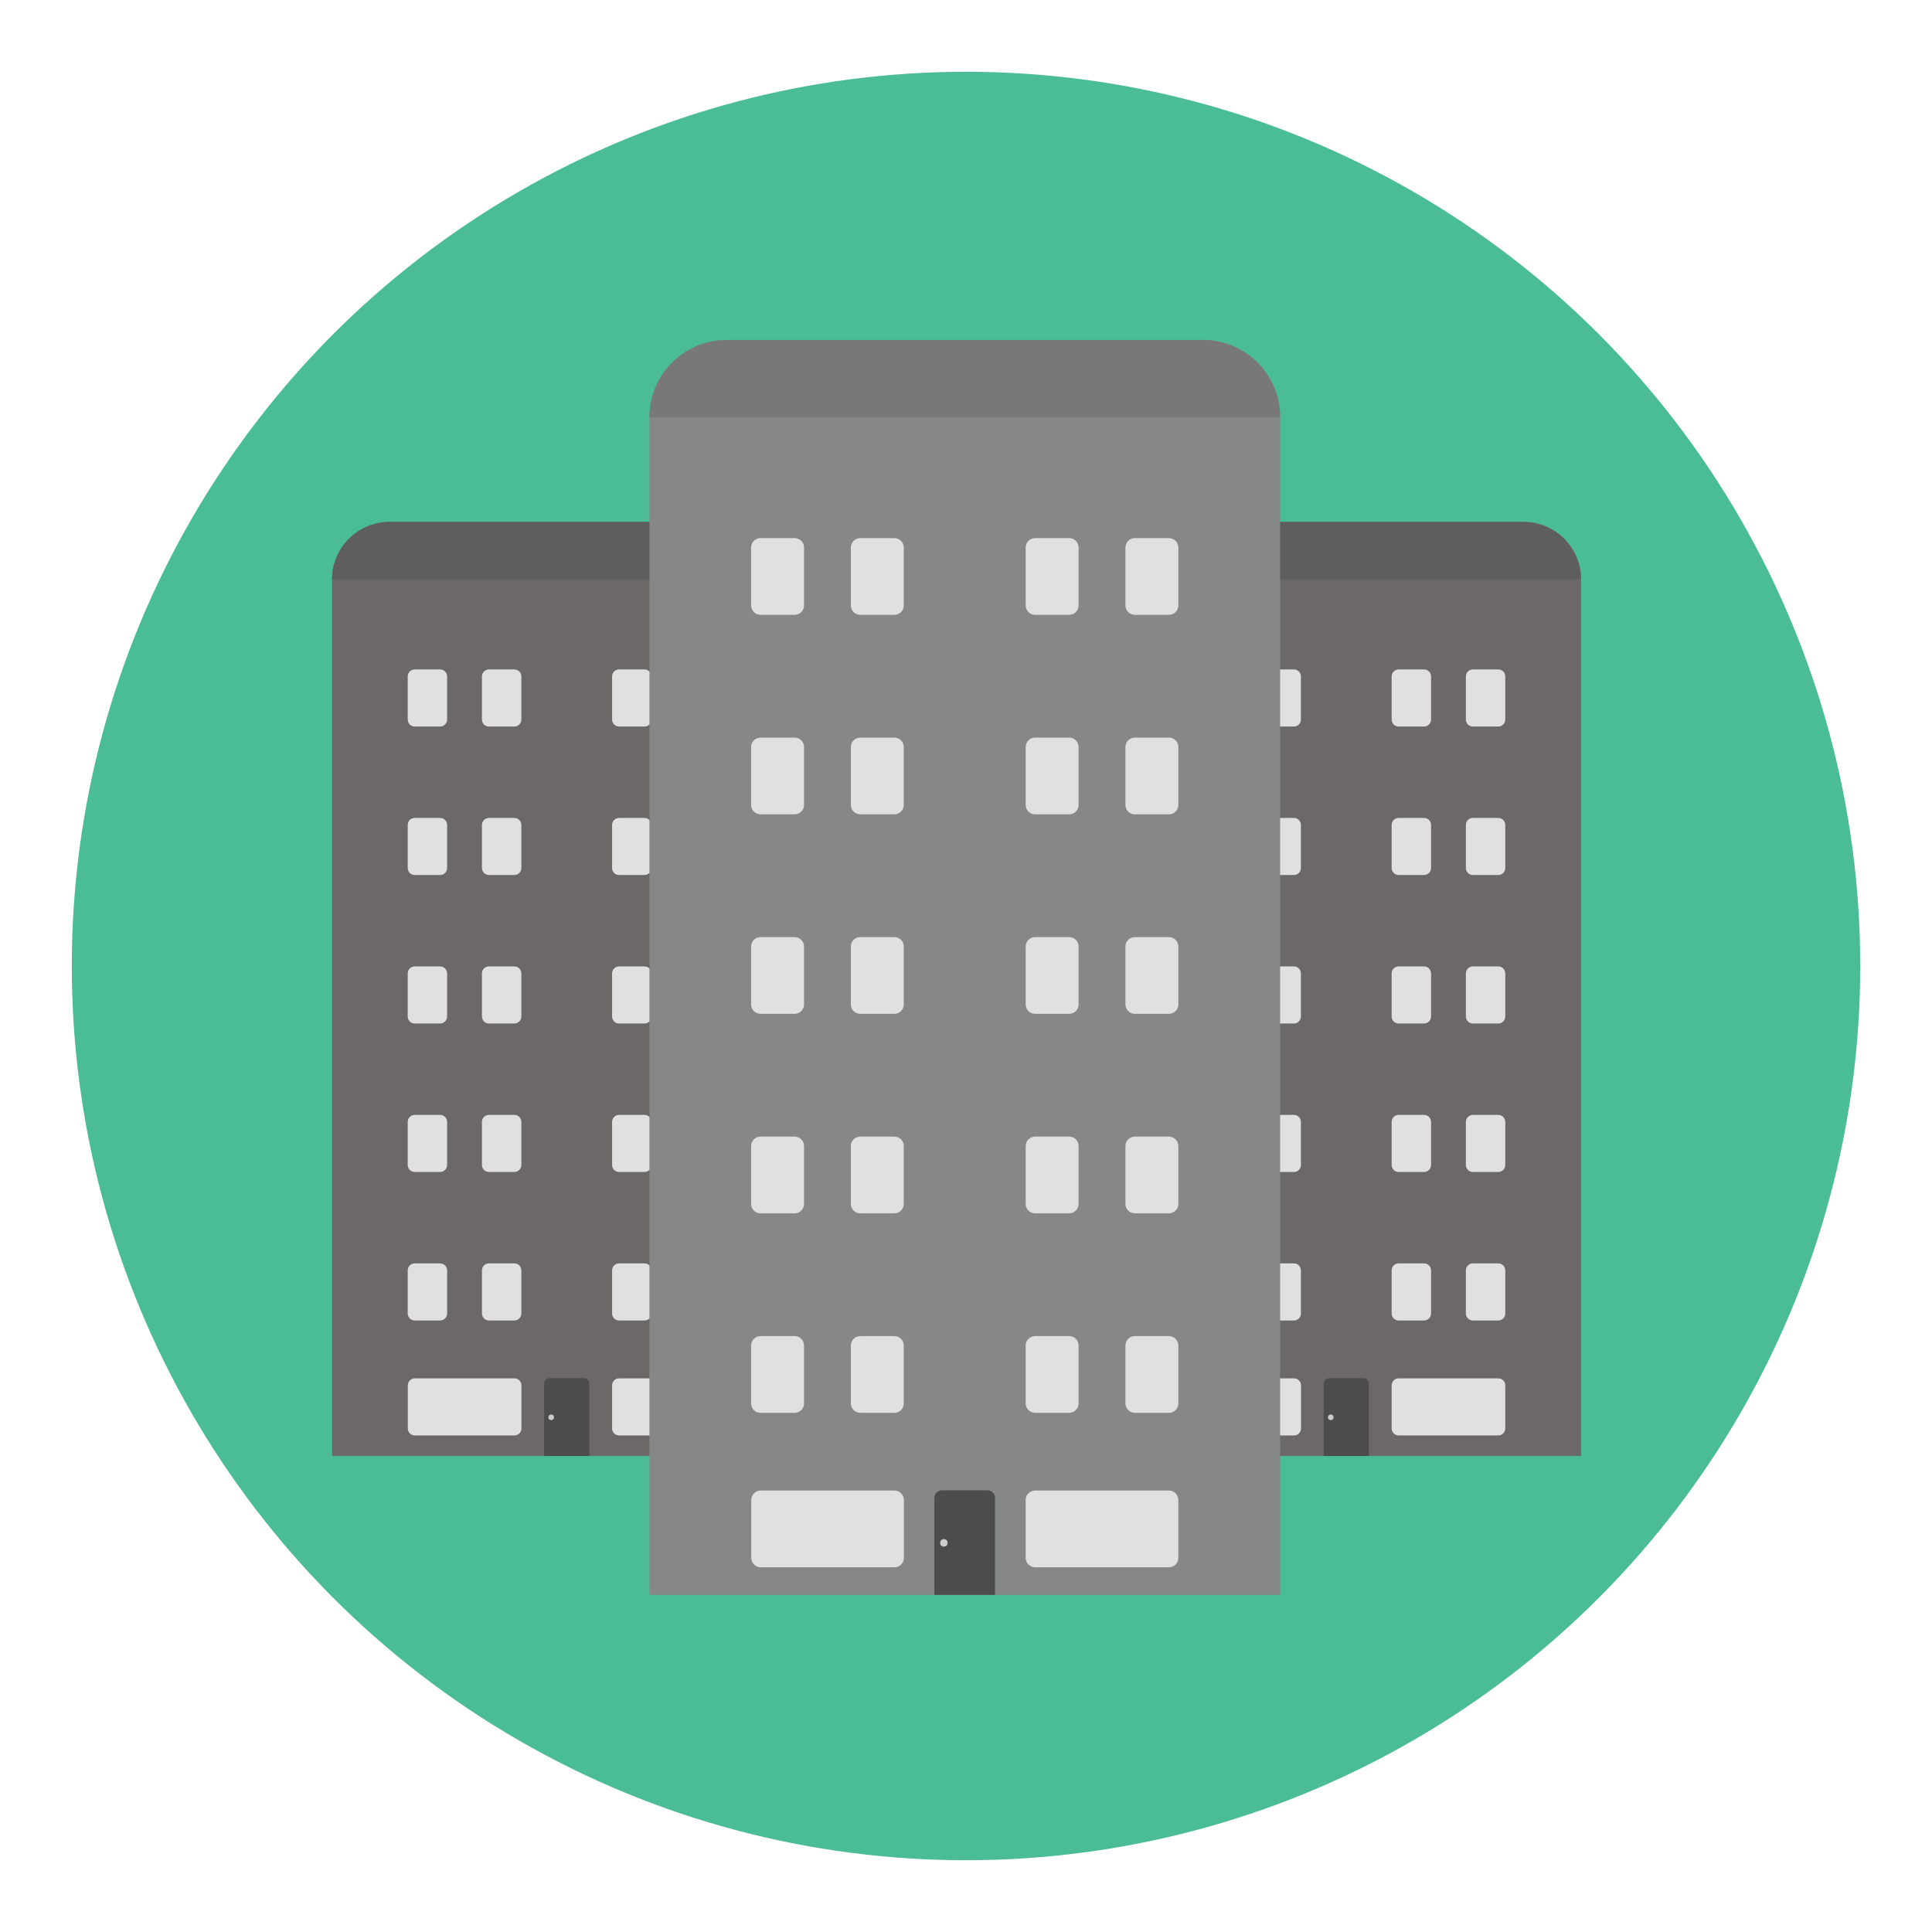 <?xml version="1.0" encoding="utf-8"?>
<!-- Generator: Adobe Illustrator 16.0.0, SVG Export Plug-In . SVG Version: 6.00 Build 0)  -->
<!DOCTYPE svg PUBLIC "-//W3C//DTD SVG 1.1//EN" "http://www.w3.org/Graphics/SVG/1.1/DTD/svg11.dtd">
<svg version="1.1" id="Layer_1" xmlns="http://www.w3.org/2000/svg" xmlns:xlink="http://www.w3.org/1999/xlink" x="0px" y="0px"
	 width="136.833px" height="136.834px" viewBox="0 0 136.833 136.834" style="enable-background:new 0 0 136.833 136.834;"
	 xml:space="preserve">
<style type="text/css">
<![CDATA[
	.st0{fill-rule:evenodd;clip-rule:evenodd;fill:#08090B;}
	.st1{fill:#ABD9DF;}
	.st2{fill:#49A0AE;}
	.st3{fill:#ADA495;}
	.st4{fill:#AED1D5;}
	.st5{fill:#E1E0E0;}
	.st6{fill:#E1E2D4;}
	.st7{fill:#E4E1D3;}
	.st8{fill:#E4E4E4;}
	.st9{fill:#4ABC96;}
	.st10{fill:#E5DCD6;}
	.st11{fill:#E79E2D;}
	.st12{fill:#E7E0DC;}
	.st13{fill:#E7E4E2;}
	.st14{fill:#4D4C4C;}
	.st15{fill:#4D4D4D;}
	.st16{fill:#E84849;}
	.st17{fill:#E8C638;}
	.st18{fill:#B0DFE5;}
	.st19{fill:#B19353;}
	.st20{fill:#83725E;}
	.st21{fill:#B2B2B2;}
	.st22{fill:#83CECA;}
	.st23{fill:#B3932F;}
	.st24{fill:#1A7877;}
	.st25{fill:#868787;}
	.st26{fill:#87BCC0;}
	.st27{fill:#EB9682;}
	.st28{fill:#EBEDEF;}
	.st29{fill:#EBF3F6;}
	.st30{fill:#EDAC80;}
	.st31{fill:#1FA85B;}
	.st32{fill:#EFEAE9;}
	.st33{fill:#EFEDEC;}
	.st34{fill:#5399AA;}
	.st35{fill:#575757;}
	.st36{fill:#BAADAB;}
	.st37{fill:#BABEB5;}
	.st38{fill:#8BBEC0;}
	.st39{fill:#8BBEC3;}
	.st40{fill:#8CC3CC;}
	.st41{fill:#594E3C;}
	.st42{fill:#BDC0A7;}
	.st43{fill:#8FB5B6;}
	.st44{fill:#BF5537;}
	.st45{fill:#228080;}
	.st46{fill:#F1A977;}
	.st47{fill:#24986B;}
	.st48{opacity:0.5;fill:#FFFFFF;}
	.st49{fill:#F3F0ED;}
	.st50{fill:#F5B78C;}
	.st51{fill:#F5EE7D;}
	.st52{fill:#5B5B5B;}
	.st53{fill:#28898E;}
	.st54{fill:#5EACB4;}
	.st55{fill:#5F5E5E;}
	.st56{fill:#909090;}
	.st57{fill:#917C60;}
	.st58{fill:#C0B8AA;}
	.st59{fill:#C0C0C0;}
	.st60{fill:#C1AA9A;}
	.st61{fill:#C1D1B0;}
	.st62{fill:url(#SVGID_1_);}
	.st63{fill:url(#SVGID_2_);}
	.st64{fill:url(#SVGID_3_);}
	.st65{fill:url(#SVGID_4_);}
	.st66{fill:url(#SVGID_5_);}
	.st67{fill:#C2C099;}
	.st68{fill:#C3C3C3;}
	.st69{fill:#94C5C5;}
	.st70{fill:#958469;}
	.st71{fill:#95C3CC;}
	.st72{fill:#969595;}
	.st73{fill:#2C8484;}
	.st74{fill:#FBBF96;}
	.st75{fill:#98C7C8;}
	.st76{fill:#98C8D0;}
	.st77{fill:#99CA41;}
	.st78{fill:#C9C9C8;}
	.st79{fill:#FDD6B2;}
	.st80{opacity:0.7;}
	.st81{fill:#60C3B6;}
	.st82{fill:#616262;}
	.st83{fill:#FFFFFF;}
	.st84{fill:none;}
	.st85{fill:#9A856A;}
	.st86{fill:#9A8671;}
	.st87{fill:#676767;}
	.st88{fill:#67B8CB;}
	.st89{fill:#CADCBA;}
	.st90{fill:#CAE7DA;}
	.st91{fill:#CB774C;}
	.st92{fill:#9CD2D2;}
	.st93{fill:#CCC9B9;}
	.st94{fill:#9DC3C5;}
	.st95{fill:#CDC6C3;}
	.st96{fill:#CDCCCB;}
	.st97{fill:#CDCDCE;}
	.st98{fill:#9ECAD2;}
	.st99{fill:#30898E;}
	.st100{fill:#308A8E;}
	.st101{opacity:0.7;fill:#FFFFFF;}
	.st102{fill:#343433;}
	.st103{fill:#344E5D;}
	.st104{fill:#357180;}
	.st105{fill:#6A7872;}
	.st106{fill:#37848C;}
	.st107{fill:#37919B;}
	.st108{fill:#6C6C6B;}
	.st109{fill:#38A37C;}
	.st110{fill:#6CC077;}
	.st111{fill:#6D6868;}
	.st112{fill:#D0D1D1;}
	.st113{fill:#D0E3E5;}
	.st114{opacity:0.15;fill:#E3F3F7;}
	.st115{fill:#D4A160;}
	.st116{fill:#D4E1C4;}
	.st117{fill:#D5CEC9;}
	.st118{fill:#3B3838;}
	.st119{fill:#08090B;}
	.st120{fill:#3CB881;}
	.st121{fill:#D7B528;}
	.st122{fill:#D7D7D7;}
	.st123{fill:#3D4040;}
	.st124{fill:#D8D1CE;}
	.st125{fill:none;stroke:#75A9AB;stroke-linecap:round;stroke-linejoin:round;stroke-miterlimit:10;}
	.st126{fill:#A07238;}
	.st127{opacity:0.5;fill:#AED1D5;}
	.st128{fill:#A2D4DE;}
	.st129{fill:#74726A;}
	.st130{fill:#A69071;}
	.st131{fill:#776850;}
	.st132{fill:#A6CED1;}
	.st133{fill:#A78F7E;}
	.st134{fill:#787878;}
	.st135{fill:#DBD6D4;}
	.st136{fill:#DBDBDA;}
	.st137{fill:#DCB127;}
	.st138{fill:#DCD2CC;}
	.st139{fill:#DDD3CC;}
	.st140{fill:#DDDDDC;}
	.st141{fill:#418068;}
	.st142{fill:#41979F;}
]]>
</style>
<g>
	<g>
		<circle class="st9" cx="68.417" cy="68.417" r="63.333"/>
	</g>
	<g>
		<path class="st111" d="M56.764,103.121H23.518V41.039c0-2.25,1.823-4.072,4.071-4.072h25.104c2.248,0,4.071,1.822,4.071,4.072
			V103.121z"/>
		<path class="st55" d="M23.518,41.039c0-2.25,1.823-4.072,4.071-4.072h25.104c2.248,0,4.071,1.822,4.071,4.072H23.518z"/>
		<path class="st5" d="M29.378,101.664c-0.273,0-0.494-0.22-0.494-0.494v-3.055c0-0.271,0.221-0.494,0.494-0.494h7.058
			c0.273,0,0.496,0.223,0.496,0.494v3.055c0,0.274-0.223,0.494-0.496,0.494H29.378z"/>
		<path class="st5" d="M43.846,101.664c-0.273,0-0.495-0.22-0.495-0.494v-3.055c0-0.271,0.222-0.494,0.495-0.494h7.06
			c0.271,0,0.492,0.223,0.492,0.494v3.055c0,0.274-0.222,0.494-0.492,0.494H43.846z"/>
		<g>
			<path class="st5" d="M43.846,93.523c-0.273,0-0.495-0.221-0.495-0.494v-3.055c0-0.273,0.222-0.496,0.495-0.496h1.799
				c0.272,0,0.496,0.223,0.496,0.496v3.055c0,0.273-0.224,0.494-0.496,0.494H43.846z"/>
			<path class="st5" d="M49.104,93.523c-0.272,0-0.495-0.221-0.495-0.494v-3.055c0-0.273,0.223-0.496,0.495-0.496h1.802
				c0.271,0,0.492,0.223,0.492,0.496v3.055c0,0.273-0.222,0.494-0.492,0.494H49.104z"/>
			<path class="st5" d="M29.372,93.523c-0.273,0-0.495-0.221-0.495-0.494v-3.055c0-0.273,0.222-0.496,0.495-0.496h1.799
				c0.273,0,0.495,0.223,0.495,0.496v3.055c0,0.273-0.222,0.494-0.495,0.494H29.372z"/>
			<path class="st5" d="M34.629,93.523c-0.271,0-0.495-0.221-0.495-0.494v-3.055c0-0.273,0.224-0.496,0.495-0.496h1.799
				c0.274,0,0.496,0.223,0.496,0.496v3.055c0,0.273-0.222,0.494-0.496,0.494H34.629z"/>
		</g>
		<g>
			<path class="st5" d="M43.846,83.005c-0.273,0-0.495-0.221-0.495-0.494v-3.055c0-0.271,0.222-0.494,0.495-0.494h1.799
				c0.272,0,0.496,0.223,0.496,0.494v3.055c0,0.273-0.224,0.494-0.496,0.494H43.846z"/>
			<path class="st5" d="M49.104,83.005c-0.272,0-0.495-0.221-0.495-0.494v-3.055c0-0.271,0.223-0.494,0.495-0.494h1.802
				c0.271,0,0.492,0.223,0.492,0.494v3.055c0,0.273-0.222,0.494-0.492,0.494H49.104z"/>
			<path class="st5" d="M29.372,83.005c-0.273,0-0.495-0.221-0.495-0.494v-3.055c0-0.271,0.222-0.494,0.495-0.494h1.799
				c0.273,0,0.495,0.223,0.495,0.494v3.055c0,0.273-0.222,0.494-0.495,0.494H29.372z"/>
			<path class="st5" d="M34.629,83.005c-0.271,0-0.495-0.221-0.495-0.494v-3.055c0-0.271,0.224-0.494,0.495-0.494h1.799
				c0.274,0,0.496,0.223,0.496,0.494v3.055c0,0.273-0.222,0.494-0.496,0.494H34.629z"/>
		</g>
		<g>
			<path class="st5" d="M43.846,72.49c-0.273,0-0.495-0.223-0.495-0.494V68.94c0-0.271,0.222-0.495,0.495-0.495h1.799
				c0.272,0,0.496,0.224,0.496,0.495v3.056c0,0.271-0.224,0.494-0.496,0.494H43.846z"/>
			<path class="st5" d="M49.104,72.49c-0.272,0-0.495-0.223-0.495-0.494V68.94c0-0.271,0.223-0.495,0.495-0.495h1.802
				c0.271,0,0.492,0.224,0.492,0.495v3.056c0,0.271-0.222,0.494-0.492,0.494H49.104z"/>
			<path class="st5" d="M29.372,72.49c-0.273,0-0.495-0.223-0.495-0.494V68.94c0-0.271,0.222-0.495,0.495-0.495h1.799
				c0.273,0,0.495,0.224,0.495,0.495v3.056c0,0.271-0.222,0.494-0.495,0.494H29.372z"/>
			<path class="st5" d="M34.629,72.49c-0.271,0-0.495-0.223-0.495-0.494V68.94c0-0.271,0.224-0.495,0.495-0.495h1.799
				c0.274,0,0.496,0.224,0.496,0.495v3.056c0,0.271-0.222,0.494-0.496,0.494H34.629z"/>
		</g>
		<g>
			<path class="st5" d="M43.846,61.972c-0.273,0-0.495-0.222-0.495-0.492v-3.058c0-0.271,0.222-0.492,0.495-0.492h1.799
				c0.272,0,0.496,0.222,0.496,0.492v3.058c0,0.271-0.224,0.492-0.496,0.492H43.846z"/>
			<path class="st5" d="M49.104,61.972c-0.272,0-0.495-0.222-0.495-0.492v-3.058c0-0.271,0.223-0.492,0.495-0.492h1.802
				c0.271,0,0.492,0.222,0.492,0.492v3.058c0,0.271-0.222,0.492-0.492,0.492H49.104z"/>
			<path class="st5" d="M29.372,61.972c-0.273,0-0.495-0.222-0.495-0.492v-3.058c0-0.271,0.222-0.492,0.495-0.492h1.799
				c0.273,0,0.495,0.222,0.495,0.492v3.058c0,0.271-0.222,0.492-0.495,0.492H29.372z"/>
			<path class="st5" d="M34.629,61.972c-0.271,0-0.495-0.222-0.495-0.492v-3.058c0-0.271,0.224-0.492,0.495-0.492h1.799
				c0.274,0,0.496,0.222,0.496,0.492v3.058c0,0.271-0.222,0.492-0.496,0.492H34.629z"/>
		</g>
		<g>
			<path class="st5" d="M43.846,51.457c-0.273,0-0.495-0.221-0.495-0.494v-3.055c0-0.273,0.222-0.496,0.495-0.496h1.799
				c0.272,0,0.496,0.223,0.496,0.496v3.055c0,0.273-0.224,0.494-0.496,0.494H43.846z"/>
			<path class="st5" d="M49.104,51.457c-0.272,0-0.495-0.221-0.495-0.494v-3.055c0-0.273,0.223-0.496,0.495-0.496h1.802
				c0.271,0,0.492,0.223,0.492,0.496v3.055c0,0.273-0.222,0.494-0.492,0.494H49.104z"/>
			<path class="st5" d="M29.372,51.457c-0.273,0-0.495-0.221-0.495-0.494v-3.055c0-0.273,0.222-0.496,0.495-0.496h1.799
				c0.273,0,0.495,0.223,0.495,0.496v3.055c0,0.273-0.222,0.494-0.495,0.494H29.372z"/>
			<path class="st5" d="M34.629,51.457c-0.271,0-0.495-0.221-0.495-0.494v-3.055c0-0.273,0.224-0.496,0.495-0.496h1.799
				c0.274,0,0.496,0.223,0.496,0.496v3.055c0,0.273-0.222,0.494-0.496,0.494H34.629z"/>
		</g>
		<g>
			<path class="st14" d="M38.539,98c0-0.217,0.176-0.393,0.392-0.393h2.414c0.216,0,0.392,0.176,0.392,0.393v5.121h-3.197V98z"/>
			<circle class="st96" cx="39.039" cy="100.38" r="0.198"/>
		</g>
	</g>
	<g>
		<path class="st111" d="M111.976,103.121H78.731V41.039c0-2.25,1.823-4.072,4.069-4.072h25.105c2.248,0,4.07,1.822,4.07,4.072
			V103.121z"/>
		<path class="st55" d="M78.731,41.039c0-2.25,1.823-4.072,4.069-4.072h25.105c2.248,0,4.07,1.822,4.07,4.072H78.731z"/>
		<path class="st5" d="M84.589,101.664c-0.271,0-0.492-0.22-0.492-0.494v-3.055c0-0.271,0.221-0.494,0.492-0.494h7.058
			c0.274,0,0.497,0.223,0.497,0.494v3.055c0,0.274-0.223,0.494-0.497,0.494H84.589z"/>
		<path class="st5" d="M99.058,101.664c-0.273,0-0.495-0.22-0.495-0.494v-3.055c0-0.271,0.222-0.494,0.495-0.494h7.059
			c0.273,0,0.493,0.223,0.493,0.494v3.055c0,0.274-0.22,0.494-0.493,0.494H99.058z"/>
		<g>
			<path class="st5" d="M99.058,93.523c-0.273,0-0.495-0.221-0.495-0.494v-3.055c0-0.273,0.222-0.496,0.495-0.496h1.8
				c0.272,0,0.496,0.223,0.496,0.496v3.055c0,0.273-0.224,0.494-0.496,0.494H99.058z"/>
			<path class="st5" d="M104.317,93.523c-0.272,0-0.497-0.221-0.497-0.494v-3.055c0-0.273,0.225-0.496,0.497-0.496h1.8
				c0.273,0,0.493,0.223,0.493,0.496v3.055c0,0.273-0.22,0.494-0.493,0.494H104.317z"/>
			<path class="st5" d="M84.583,93.523c-0.272,0-0.494-0.221-0.494-0.494v-3.055c0-0.273,0.222-0.496,0.494-0.496h1.802
				c0.271,0,0.495,0.223,0.495,0.496v3.055c0,0.273-0.224,0.494-0.495,0.494H84.583z"/>
			<path class="st5" d="M89.841,93.523c-0.271,0-0.492-0.221-0.492-0.494v-3.055c0-0.273,0.221-0.496,0.492-0.496h1.8
				c0.273,0,0.496,0.223,0.496,0.496v3.055c0,0.273-0.223,0.494-0.496,0.494H89.841z"/>
		</g>
		<g>
			<path class="st5" d="M99.058,83.005c-0.273,0-0.495-0.221-0.495-0.494v-3.055c0-0.271,0.222-0.494,0.495-0.494h1.8
				c0.272,0,0.496,0.223,0.496,0.494v3.055c0,0.273-0.224,0.494-0.496,0.494H99.058z"/>
			<path class="st5" d="M104.317,83.005c-0.272,0-0.497-0.221-0.497-0.494v-3.055c0-0.271,0.225-0.494,0.497-0.494h1.8
				c0.273,0,0.493,0.223,0.493,0.494v3.055c0,0.273-0.22,0.494-0.493,0.494H104.317z"/>
			<path class="st5" d="M84.583,83.005c-0.272,0-0.494-0.221-0.494-0.494v-3.055c0-0.271,0.222-0.494,0.494-0.494h1.802
				c0.271,0,0.495,0.223,0.495,0.494v3.055c0,0.273-0.224,0.494-0.495,0.494H84.583z"/>
			<path class="st5" d="M89.841,83.005c-0.271,0-0.492-0.221-0.492-0.494v-3.055c0-0.271,0.221-0.494,0.492-0.494h1.8
				c0.273,0,0.496,0.223,0.496,0.494v3.055c0,0.273-0.223,0.494-0.496,0.494H89.841z"/>
		</g>
		<g>
			<path class="st5" d="M99.058,72.49c-0.273,0-0.495-0.223-0.495-0.494V68.94c0-0.271,0.222-0.495,0.495-0.495h1.8
				c0.272,0,0.496,0.224,0.496,0.495v3.056c0,0.271-0.224,0.494-0.496,0.494H99.058z"/>
			<path class="st5" d="M104.317,72.49c-0.272,0-0.497-0.223-0.497-0.494V68.94c0-0.271,0.225-0.495,0.497-0.495h1.8
				c0.273,0,0.493,0.224,0.493,0.495v3.056c0,0.271-0.22,0.494-0.493,0.494H104.317z"/>
			<path class="st5" d="M84.583,72.49c-0.272,0-0.494-0.223-0.494-0.494V68.94c0-0.271,0.222-0.495,0.494-0.495h1.802
				c0.271,0,0.495,0.224,0.495,0.495v3.056c0,0.271-0.224,0.494-0.495,0.494H84.583z"/>
			<path class="st5" d="M89.841,72.49c-0.271,0-0.492-0.223-0.492-0.494V68.94c0-0.271,0.221-0.495,0.492-0.495h1.8
				c0.273,0,0.496,0.224,0.496,0.495v3.056c0,0.271-0.223,0.494-0.496,0.494H89.841z"/>
		</g>
		<g>
			<path class="st5" d="M99.058,61.972c-0.273,0-0.495-0.222-0.495-0.492v-3.058c0-0.271,0.222-0.492,0.495-0.492h1.8
				c0.272,0,0.496,0.222,0.496,0.492v3.058c0,0.271-0.224,0.492-0.496,0.492H99.058z"/>
			<path class="st5" d="M104.317,61.972c-0.272,0-0.497-0.222-0.497-0.492v-3.058c0-0.271,0.225-0.492,0.497-0.492h1.8
				c0.273,0,0.493,0.222,0.493,0.492v3.058c0,0.271-0.22,0.492-0.493,0.492H104.317z"/>
			<path class="st5" d="M84.583,61.972c-0.272,0-0.494-0.222-0.494-0.492v-3.058c0-0.271,0.222-0.492,0.494-0.492h1.802
				c0.271,0,0.495,0.222,0.495,0.492v3.058c0,0.271-0.224,0.492-0.495,0.492H84.583z"/>
			<path class="st5" d="M89.841,61.972c-0.271,0-0.492-0.222-0.492-0.492v-3.058c0-0.271,0.221-0.492,0.492-0.492h1.8
				c0.273,0,0.496,0.222,0.496,0.492v3.058c0,0.271-0.223,0.492-0.496,0.492H89.841z"/>
		</g>
		<g>
			<path class="st5" d="M99.058,51.457c-0.273,0-0.495-0.221-0.495-0.494v-3.055c0-0.273,0.222-0.496,0.495-0.496h1.8
				c0.272,0,0.496,0.223,0.496,0.496v3.055c0,0.273-0.224,0.494-0.496,0.494H99.058z"/>
			<path class="st5" d="M104.317,51.457c-0.272,0-0.497-0.221-0.497-0.494v-3.055c0-0.273,0.225-0.496,0.497-0.496h1.8
				c0.273,0,0.493,0.223,0.493,0.496v3.055c0,0.273-0.22,0.494-0.493,0.494H104.317z"/>
			<path class="st5" d="M84.583,51.457c-0.272,0-0.494-0.221-0.494-0.494v-3.055c0-0.273,0.222-0.496,0.494-0.496h1.802
				c0.271,0,0.495,0.223,0.495,0.496v3.055c0,0.273-0.224,0.494-0.495,0.494H84.583z"/>
			<path class="st5" d="M89.841,51.457c-0.271,0-0.492-0.221-0.492-0.494v-3.055c0-0.273,0.221-0.496,0.492-0.496h1.8
				c0.273,0,0.496,0.223,0.496,0.496v3.055c0,0.273-0.223,0.494-0.496,0.494H89.841z"/>
		</g>
		<g>
			<path class="st14" d="M93.75,98c0-0.217,0.176-0.393,0.394-0.393h2.412c0.216,0,0.393,0.176,0.393,0.393v5.121H93.75V98z"/>
			<circle class="st96" cx="94.251" cy="100.38" r="0.199"/>
		</g>
	</g>
	<g>
		<path class="st25" d="M90.665,112.957H45.998V29.548c0-3.021,2.449-5.469,5.47-5.469h33.728c3.021,0,5.47,2.447,5.47,5.469
			V112.957z"/>
		<path class="st134" d="M45.998,29.548c0-3.021,2.449-5.469,5.47-5.469h33.728c3.021,0,5.47,2.447,5.47,5.469H45.998z"/>
		<path class="st5" d="M53.872,111.001c-0.367,0-0.665-0.297-0.665-0.664v-4.104c0-0.367,0.298-0.666,0.665-0.666h9.481
			c0.367,0,0.666,0.299,0.666,0.666v4.104c0,0.367-0.299,0.664-0.666,0.664H53.872z"/>
		<path class="st5" d="M73.308,111.001c-0.367,0-0.665-0.297-0.665-0.664v-4.104c0-0.367,0.298-0.666,0.665-0.666h9.482
			c0.367,0,0.665,0.299,0.665,0.666v4.104c0,0.367-0.298,0.664-0.665,0.664H73.308z"/>
		<g>
			<path class="st5" d="M73.308,100.063c-0.367,0-0.665-0.298-0.665-0.665v-4.104c0-0.367,0.298-0.666,0.665-0.666h2.418
				c0.367,0,0.665,0.299,0.665,0.666v4.104c0,0.367-0.298,0.665-0.665,0.665H73.308z"/>
			<path class="st5" d="M80.374,100.063c-0.367,0-0.666-0.298-0.666-0.665v-4.104c0-0.367,0.299-0.666,0.666-0.666h2.417
				c0.367,0,0.665,0.299,0.665,0.666v4.104c0,0.367-0.298,0.665-0.665,0.665H80.374z"/>
			<path class="st5" d="M53.862,100.063c-0.367,0-0.665-0.298-0.665-0.665v-4.104c0-0.367,0.298-0.666,0.665-0.666h2.417
				c0.367,0,0.666,0.299,0.666,0.666v4.104c0,0.367-0.299,0.665-0.666,0.665H53.862z"/>
			<path class="st5" d="M60.927,100.063c-0.367,0-0.666-0.298-0.666-0.665v-4.104c0-0.367,0.299-0.666,0.666-0.666h2.416
				c0.367,0,0.666,0.299,0.666,0.666v4.104c0,0.367-0.299,0.665-0.666,0.665H60.927z"/>
		</g>
		<g>
			<path class="st5" d="M73.308,85.933c-0.367,0-0.665-0.297-0.665-0.664v-4.104c0-0.367,0.298-0.666,0.665-0.666h2.418
				c0.367,0,0.665,0.299,0.665,0.666v4.104c0,0.367-0.298,0.664-0.665,0.664H73.308z"/>
			<path class="st5" d="M80.374,85.933c-0.367,0-0.666-0.297-0.666-0.664v-4.104c0-0.367,0.299-0.666,0.666-0.666h2.417
				c0.367,0,0.665,0.299,0.665,0.666v4.104c0,0.367-0.298,0.664-0.665,0.664H80.374z"/>
			<path class="st5" d="M53.862,85.933c-0.367,0-0.665-0.297-0.665-0.664v-4.104c0-0.367,0.298-0.666,0.665-0.666h2.417
				c0.367,0,0.666,0.299,0.666,0.666v4.104c0,0.367-0.299,0.664-0.666,0.664H53.862z"/>
			<path class="st5" d="M60.927,85.933c-0.367,0-0.666-0.297-0.666-0.664v-4.104c0-0.367,0.299-0.666,0.666-0.666h2.416
				c0.367,0,0.666,0.299,0.666,0.666v4.104c0,0.367-0.299,0.664-0.666,0.664H60.927z"/>
		</g>
		<g>
			<path class="st5" d="M73.308,71.804c-0.367,0-0.665-0.298-0.665-0.665v-4.103c0-0.368,0.298-0.666,0.665-0.666h2.418
				c0.367,0,0.665,0.298,0.665,0.666v4.103c0,0.367-0.298,0.665-0.665,0.665H73.308z"/>
			<path class="st5" d="M80.374,71.804c-0.367,0-0.666-0.298-0.666-0.665v-4.103c0-0.368,0.299-0.666,0.666-0.666h2.417
				c0.367,0,0.665,0.298,0.665,0.666v4.103c0,0.367-0.298,0.665-0.665,0.665H80.374z"/>
			<path class="st5" d="M53.862,71.804c-0.367,0-0.665-0.298-0.665-0.665v-4.103c0-0.368,0.298-0.666,0.665-0.666h2.417
				c0.367,0,0.666,0.298,0.666,0.666v4.103c0,0.367-0.299,0.665-0.666,0.665H53.862z"/>
			<path class="st5" d="M60.927,71.804c-0.367,0-0.666-0.298-0.666-0.665v-4.103c0-0.368,0.299-0.666,0.666-0.666h2.416
				c0.367,0,0.666,0.298,0.666,0.666v4.103c0,0.367-0.299,0.665-0.666,0.665H60.927z"/>
		</g>
		<g>
			<path class="st5" d="M73.308,57.675c-0.367,0-0.665-0.299-0.665-0.666v-4.104c0-0.367,0.298-0.664,0.665-0.664h2.418
				c0.367,0,0.665,0.297,0.665,0.664v4.104c0,0.367-0.298,0.666-0.665,0.666H73.308z"/>
			<path class="st5" d="M80.374,57.675c-0.367,0-0.666-0.299-0.666-0.666v-4.104c0-0.367,0.299-0.664,0.666-0.664h2.417
				c0.367,0,0.665,0.297,0.665,0.664v4.104c0,0.367-0.298,0.666-0.665,0.666H80.374z"/>
			<path class="st5" d="M53.862,57.675c-0.367,0-0.665-0.299-0.665-0.666v-4.104c0-0.367,0.298-0.664,0.665-0.664h2.417
				c0.367,0,0.666,0.297,0.666,0.664v4.104c0,0.367-0.299,0.666-0.666,0.666H53.862z"/>
			<path class="st5" d="M60.927,57.675c-0.367,0-0.666-0.299-0.666-0.666v-4.104c0-0.367,0.299-0.664,0.666-0.664h2.416
				c0.367,0,0.666,0.297,0.666,0.664v4.104c0,0.367-0.299,0.666-0.666,0.666H60.927z"/>
		</g>
		<g>
			<path class="st5" d="M73.308,43.545c-0.367,0-0.665-0.298-0.665-0.665v-4.104c0-0.367,0.298-0.665,0.665-0.665h2.418
				c0.367,0,0.665,0.298,0.665,0.665v4.104c0,0.367-0.298,0.665-0.665,0.665H73.308z"/>
			<path class="st5" d="M80.374,43.545c-0.367,0-0.666-0.298-0.666-0.665v-4.104c0-0.367,0.299-0.665,0.666-0.665h2.417
				c0.367,0,0.665,0.298,0.665,0.665v4.104c0,0.367-0.298,0.665-0.665,0.665H80.374z"/>
			<path class="st5" d="M53.862,43.545c-0.367,0-0.665-0.298-0.665-0.665v-4.104c0-0.367,0.298-0.665,0.665-0.665h2.417
				c0.367,0,0.666,0.298,0.666,0.665v4.104c0,0.367-0.299,0.665-0.666,0.665H53.862z"/>
			<path class="st5" d="M60.927,43.545c-0.367,0-0.666-0.298-0.666-0.665v-4.104c0-0.367,0.299-0.665,0.666-0.665h2.416
				c0.367,0,0.666,0.298,0.666,0.665v4.104c0,0.367-0.299,0.665-0.666,0.665H60.927z"/>
		</g>
		<g>
			<path class="st14" d="M66.178,106.076c0-0.289,0.235-0.525,0.526-0.525h3.242c0.291,0,0.526,0.236,0.526,0.525v6.881h-4.295
				V106.076z"/>
			<circle class="st96" cx="66.85" cy="109.273" r="0.266"/>
		</g>
	</g>
</g>
</svg>
